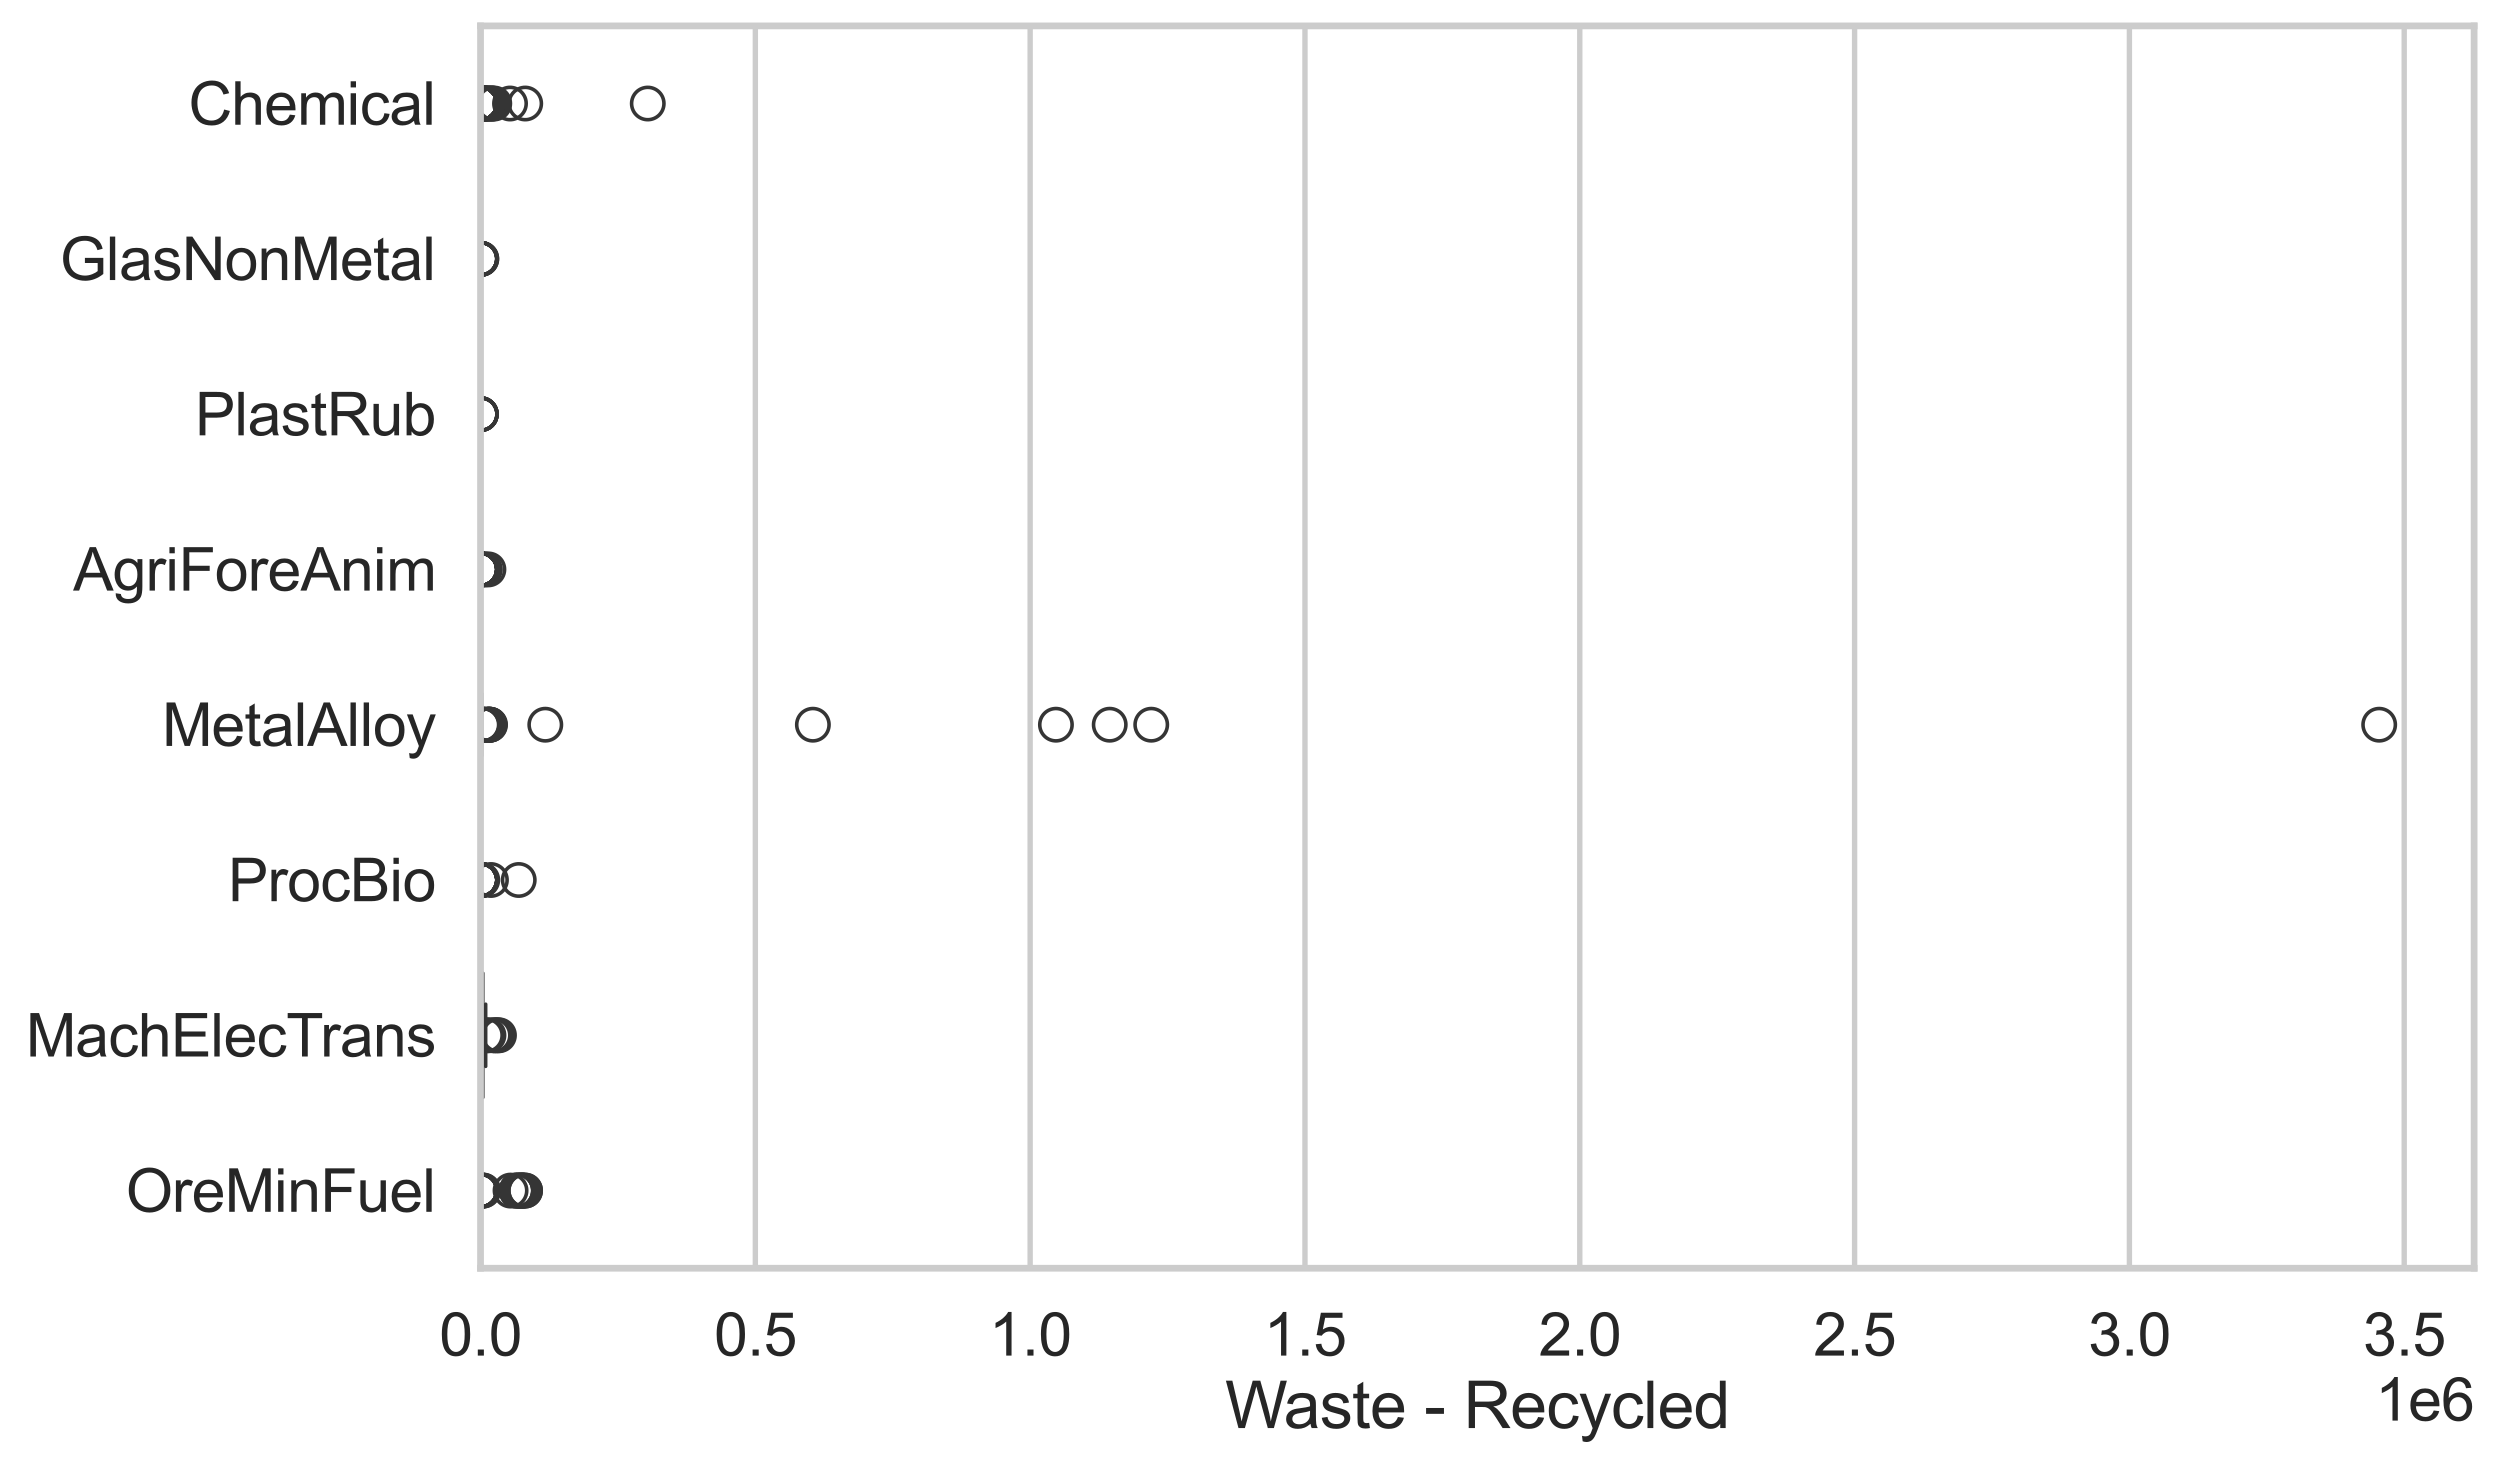 <?xml version="1.0" encoding="utf-8" standalone="no"?>
<!DOCTYPE svg PUBLIC "-//W3C//DTD SVG 1.1//EN"
  "http://www.w3.org/Graphics/SVG/1.1/DTD/svg11.dtd">
<svg xmlns:xlink="http://www.w3.org/1999/xlink" width="695.577pt" height="408.322pt" viewBox="0 0 695.577 408.322" xmlns="http://www.w3.org/2000/svg" version="1.1">
 <defs>
  <style type="text/css">*{stroke-linejoin: round; stroke-linecap: butt}</style>
 </defs>
 <g id="figure_1">
  <g id="patch_1">
   <path d="M 0 408.322 
L 695.577 408.322 
L 695.577 0 
L 0 0 
z
" style="fill: #ffffff"/>
  </g>
  <g id="axes_1">
   <g id="patch_2">
    <path d="M 133.697 352.86 
L 688.377 352.86 
L 688.377 7.2 
L 133.697 7.2 
z
" style="fill: #ffffff"/>
   </g>
   <g id="matplotlib.axis_1">
    <g id="xtick_1">
     <g id="line2d_1">
      <path d="M 133.697 352.86 
L 133.697 7.2 
" clip-path="url(#pf5632de7a6)" style="fill: none; stroke: #cccccc; stroke-width: 1.5; stroke-linecap: round"/>
     </g>
     <g id="text_1">
      <!-- 0.0 -->
      <g style="fill: #262626" transform="translate(122.229 377.17) scale(0.165 -0.165)">
       <defs>
        <path id="ArialMT-30" d="M 266 2259 
Q 266 3072 433 3567 
Q 600 4063 929 4331 
Q 1259 4600 1759 4600 
Q 2128 4600 2406 4451 
Q 2684 4303 2865 4023 
Q 3047 3744 3150 3342 
Q 3253 2941 3253 2259 
Q 3253 1453 3087 958 
Q 2922 463 2592 192 
Q 2263 -78 1759 -78 
Q 1097 -78 719 397 
Q 266 969 266 2259 
z
M 844 2259 
Q 844 1131 1108 757 
Q 1372 384 1759 384 
Q 2147 384 2411 759 
Q 2675 1134 2675 2259 
Q 2675 3391 2411 3762 
Q 2147 4134 1753 4134 
Q 1366 4134 1134 3806 
Q 844 3388 844 2259 
z
" transform="scale(0.016)"/>
        <path id="ArialMT-2e" d="M 581 0 
L 581 641 
L 1222 641 
L 1222 0 
L 581 0 
z
" transform="scale(0.016)"/>
       </defs>
       <use xlink:href="#ArialMT-30"/>
       <use xlink:href="#ArialMT-2e" transform="translate(55.615 0)"/>
       <use xlink:href="#ArialMT-30" transform="translate(83.398 0)"/>
      </g>
     </g>
    </g>
    <g id="xtick_2">
     <g id="line2d_2">
      <path d="M 210.158 352.86 
L 210.158 7.2 
" clip-path="url(#pf5632de7a6)" style="fill: none; stroke: #cccccc; stroke-width: 1.5; stroke-linecap: round"/>
     </g>
     <g id="text_2">
      <!-- 0.5 -->
      <g style="fill: #262626" transform="translate(198.691 377.17) scale(0.165 -0.165)">
       <defs>
        <path id="ArialMT-35" d="M 266 1200 
L 856 1250 
Q 922 819 1161 601 
Q 1400 384 1738 384 
Q 2144 384 2425 690 
Q 2706 997 2706 1503 
Q 2706 1984 2436 2262 
Q 2166 2541 1728 2541 
Q 1456 2541 1237 2417 
Q 1019 2294 894 2097 
L 366 2166 
L 809 4519 
L 3088 4519 
L 3088 3981 
L 1259 3981 
L 1013 2750 
Q 1425 3038 1878 3038 
Q 2478 3038 2890 2622 
Q 3303 2206 3303 1553 
Q 3303 931 2941 478 
Q 2500 -78 1738 -78 
Q 1113 -78 717 272 
Q 322 622 266 1200 
z
" transform="scale(0.016)"/>
       </defs>
       <use xlink:href="#ArialMT-30"/>
       <use xlink:href="#ArialMT-2e" transform="translate(55.615 0)"/>
       <use xlink:href="#ArialMT-35" transform="translate(83.398 0)"/>
      </g>
     </g>
    </g>
    <g id="xtick_3">
     <g id="line2d_3">
      <path d="M 286.62 352.86 
L 286.62 7.2 
" clip-path="url(#pf5632de7a6)" style="fill: none; stroke: #cccccc; stroke-width: 1.5; stroke-linecap: round"/>
     </g>
     <g id="text_3">
      <!-- 1.0 -->
      <g style="fill: #262626" transform="translate(275.152 377.17) scale(0.165 -0.165)">
       <defs>
        <path id="ArialMT-31" d="M 2384 0 
L 1822 0 
L 1822 3584 
Q 1619 3391 1289 3197 
Q 959 3003 697 2906 
L 697 3450 
Q 1169 3672 1522 3987 
Q 1875 4303 2022 4600 
L 2384 4600 
L 2384 0 
z
" transform="scale(0.016)"/>
       </defs>
       <use xlink:href="#ArialMT-31"/>
       <use xlink:href="#ArialMT-2e" transform="translate(55.615 0)"/>
       <use xlink:href="#ArialMT-30" transform="translate(83.398 0)"/>
      </g>
     </g>
    </g>
    <g id="xtick_4">
     <g id="line2d_4">
      <path d="M 363.081 352.86 
L 363.081 7.2 
" clip-path="url(#pf5632de7a6)" style="fill: none; stroke: #cccccc; stroke-width: 1.5; stroke-linecap: round"/>
     </g>
     <g id="text_4">
      <!-- 1.5 -->
      <g style="fill: #262626" transform="translate(351.613 377.17) scale(0.165 -0.165)">
       <use xlink:href="#ArialMT-31"/>
       <use xlink:href="#ArialMT-2e" transform="translate(55.615 0)"/>
       <use xlink:href="#ArialMT-35" transform="translate(83.398 0)"/>
      </g>
     </g>
    </g>
    <g id="xtick_5">
     <g id="line2d_5">
      <path d="M 439.542 352.86 
L 439.542 7.2 
" clip-path="url(#pf5632de7a6)" style="fill: none; stroke: #cccccc; stroke-width: 1.5; stroke-linecap: round"/>
     </g>
     <g id="text_5">
      <!-- 2.0 -->
      <g style="fill: #262626" transform="translate(428.075 377.17) scale(0.165 -0.165)">
       <defs>
        <path id="ArialMT-32" d="M 3222 541 
L 3222 0 
L 194 0 
Q 188 203 259 391 
Q 375 700 629 1000 
Q 884 1300 1366 1694 
Q 2113 2306 2375 2664 
Q 2638 3022 2638 3341 
Q 2638 3675 2398 3904 
Q 2159 4134 1775 4134 
Q 1369 4134 1125 3890 
Q 881 3647 878 3216 
L 300 3275 
Q 359 3922 746 4261 
Q 1134 4600 1788 4600 
Q 2447 4600 2831 4234 
Q 3216 3869 3216 3328 
Q 3216 3053 3103 2787 
Q 2991 2522 2730 2228 
Q 2469 1934 1863 1422 
Q 1356 997 1212 845 
Q 1069 694 975 541 
L 3222 541 
z
" transform="scale(0.016)"/>
       </defs>
       <use xlink:href="#ArialMT-32"/>
       <use xlink:href="#ArialMT-2e" transform="translate(55.615 0)"/>
       <use xlink:href="#ArialMT-30" transform="translate(83.398 0)"/>
      </g>
     </g>
    </g>
    <g id="xtick_6">
     <g id="line2d_6">
      <path d="M 516.004 352.86 
L 516.004 7.2 
" clip-path="url(#pf5632de7a6)" style="fill: none; stroke: #cccccc; stroke-width: 1.5; stroke-linecap: round"/>
     </g>
     <g id="text_6">
      <!-- 2.5 -->
      <g style="fill: #262626" transform="translate(504.536 377.17) scale(0.165 -0.165)">
       <use xlink:href="#ArialMT-32"/>
       <use xlink:href="#ArialMT-2e" transform="translate(55.615 0)"/>
       <use xlink:href="#ArialMT-35" transform="translate(83.398 0)"/>
      </g>
     </g>
    </g>
    <g id="xtick_7">
     <g id="line2d_7">
      <path d="M 592.465 352.86 
L 592.465 7.2 
" clip-path="url(#pf5632de7a6)" style="fill: none; stroke: #cccccc; stroke-width: 1.5; stroke-linecap: round"/>
     </g>
     <g id="text_7">
      <!-- 3.0 -->
      <g style="fill: #262626" transform="translate(580.998 377.17) scale(0.165 -0.165)">
       <defs>
        <path id="ArialMT-33" d="M 269 1209 
L 831 1284 
Q 928 806 1161 595 
Q 1394 384 1728 384 
Q 2125 384 2398 659 
Q 2672 934 2672 1341 
Q 2672 1728 2419 1979 
Q 2166 2231 1775 2231 
Q 1616 2231 1378 2169 
L 1441 2663 
Q 1497 2656 1531 2656 
Q 1891 2656 2178 2843 
Q 2466 3031 2466 3422 
Q 2466 3731 2256 3934 
Q 2047 4138 1716 4138 
Q 1388 4138 1169 3931 
Q 950 3725 888 3313 
L 325 3413 
Q 428 3978 793 4289 
Q 1159 4600 1703 4600 
Q 2078 4600 2393 4439 
Q 2709 4278 2876 4000 
Q 3044 3722 3044 3409 
Q 3044 3113 2884 2869 
Q 2725 2625 2413 2481 
Q 2819 2388 3044 2092 
Q 3269 1797 3269 1353 
Q 3269 753 2831 336 
Q 2394 -81 1725 -81 
Q 1122 -81 723 278 
Q 325 638 269 1209 
z
" transform="scale(0.016)"/>
       </defs>
       <use xlink:href="#ArialMT-33"/>
       <use xlink:href="#ArialMT-2e" transform="translate(55.615 0)"/>
       <use xlink:href="#ArialMT-30" transform="translate(83.398 0)"/>
      </g>
     </g>
    </g>
    <g id="xtick_8">
     <g id="line2d_8">
      <path d="M 668.926 352.86 
L 668.926 7.2 
" clip-path="url(#pf5632de7a6)" style="fill: none; stroke: #cccccc; stroke-width: 1.5; stroke-linecap: round"/>
     </g>
     <g id="text_8">
      <!-- 3.5 -->
      <g style="fill: #262626" transform="translate(657.459 377.17) scale(0.165 -0.165)">
       <use xlink:href="#ArialMT-33"/>
       <use xlink:href="#ArialMT-2e" transform="translate(55.615 0)"/>
       <use xlink:href="#ArialMT-35" transform="translate(83.398 0)"/>
      </g>
     </g>
    </g>
    <g id="text_9">
     <!-- Waste - Recycled -->
     <g style="fill: #262626" transform="translate(340.858 397.334) scale(0.18 -0.18)">
      <defs>
       <path id="ArialMT-57" d="M 1294 0 
L 78 4581 
L 700 4581 
L 1397 1578 
Q 1509 1106 1591 641 
Q 1766 1375 1797 1488 
L 2669 4581 
L 3400 4581 
L 4056 2263 
Q 4303 1400 4413 641 
Q 4500 1075 4641 1638 
L 5359 4581 
L 5969 4581 
L 4713 0 
L 4128 0 
L 3163 3491 
Q 3041 3928 3019 4028 
Q 2947 3713 2884 3491 
L 1913 0 
L 1294 0 
z
" transform="scale(0.016)"/>
       <path id="ArialMT-61" d="M 2588 409 
Q 2275 144 1986 34 
Q 1697 -75 1366 -75 
Q 819 -75 525 192 
Q 231 459 231 875 
Q 231 1119 342 1320 
Q 453 1522 633 1644 
Q 813 1766 1038 1828 
Q 1203 1872 1538 1913 
Q 2219 1994 2541 2106 
Q 2544 2222 2544 2253 
Q 2544 2597 2384 2738 
Q 2169 2928 1744 2928 
Q 1347 2928 1158 2789 
Q 969 2650 878 2297 
L 328 2372 
Q 403 2725 575 2942 
Q 747 3159 1072 3276 
Q 1397 3394 1825 3394 
Q 2250 3394 2515 3294 
Q 2781 3194 2906 3042 
Q 3031 2891 3081 2659 
Q 3109 2516 3109 2141 
L 3109 1391 
Q 3109 606 3145 398 
Q 3181 191 3288 0 
L 2700 0 
Q 2613 175 2588 409 
z
M 2541 1666 
Q 2234 1541 1622 1453 
Q 1275 1403 1131 1340 
Q 988 1278 909 1158 
Q 831 1038 831 891 
Q 831 666 1001 516 
Q 1172 366 1500 366 
Q 1825 366 2078 508 
Q 2331 650 2450 897 
Q 2541 1088 2541 1459 
L 2541 1666 
z
" transform="scale(0.016)"/>
       <path id="ArialMT-73" d="M 197 991 
L 753 1078 
Q 800 744 1014 566 
Q 1228 388 1613 388 
Q 2000 388 2187 545 
Q 2375 703 2375 916 
Q 2375 1106 2209 1216 
Q 2094 1291 1634 1406 
Q 1016 1563 777 1677 
Q 538 1791 414 1992 
Q 291 2194 291 2438 
Q 291 2659 392 2848 
Q 494 3038 669 3163 
Q 800 3259 1026 3326 
Q 1253 3394 1513 3394 
Q 1903 3394 2198 3281 
Q 2494 3169 2634 2976 
Q 2775 2784 2828 2463 
L 2278 2388 
Q 2241 2644 2061 2787 
Q 1881 2931 1553 2931 
Q 1166 2931 1000 2803 
Q 834 2675 834 2503 
Q 834 2394 903 2306 
Q 972 2216 1119 2156 
Q 1203 2125 1616 2013 
Q 2213 1853 2448 1751 
Q 2684 1650 2818 1456 
Q 2953 1263 2953 975 
Q 2953 694 2789 445 
Q 2625 197 2315 61 
Q 2006 -75 1616 -75 
Q 969 -75 630 194 
Q 291 463 197 991 
z
" transform="scale(0.016)"/>
       <path id="ArialMT-74" d="M 1650 503 
L 1731 6 
Q 1494 -44 1306 -44 
Q 1000 -44 831 53 
Q 663 150 594 308 
Q 525 466 525 972 
L 525 2881 
L 113 2881 
L 113 3319 
L 525 3319 
L 525 4141 
L 1084 4478 
L 1084 3319 
L 1650 3319 
L 1650 2881 
L 1084 2881 
L 1084 941 
Q 1084 700 1114 631 
Q 1144 563 1211 522 
Q 1278 481 1403 481 
Q 1497 481 1650 503 
z
" transform="scale(0.016)"/>
       <path id="ArialMT-65" d="M 2694 1069 
L 3275 997 
Q 3138 488 2766 206 
Q 2394 -75 1816 -75 
Q 1088 -75 661 373 
Q 234 822 234 1631 
Q 234 2469 665 2931 
Q 1097 3394 1784 3394 
Q 2450 3394 2872 2941 
Q 3294 2488 3294 1666 
Q 3294 1616 3291 1516 
L 816 1516 
Q 847 969 1125 678 
Q 1403 388 1819 388 
Q 2128 388 2347 550 
Q 2566 713 2694 1069 
z
M 847 1978 
L 2700 1978 
Q 2663 2397 2488 2606 
Q 2219 2931 1791 2931 
Q 1403 2931 1139 2672 
Q 875 2413 847 1978 
z
" transform="scale(0.016)"/>
       <path id="ArialMT-20" transform="scale(0.016)"/>
       <path id="ArialMT-2d" d="M 203 1375 
L 203 1941 
L 1931 1941 
L 1931 1375 
L 203 1375 
z
" transform="scale(0.016)"/>
       <path id="ArialMT-52" d="M 503 0 
L 503 4581 
L 2534 4581 
Q 3147 4581 3465 4457 
Q 3784 4334 3975 4021 
Q 4166 3709 4166 3331 
Q 4166 2844 3850 2509 
Q 3534 2175 2875 2084 
Q 3116 1969 3241 1856 
Q 3506 1613 3744 1247 
L 4541 0 
L 3778 0 
L 3172 953 
Q 2906 1366 2734 1584 
Q 2563 1803 2427 1890 
Q 2291 1978 2150 2013 
Q 2047 2034 1813 2034 
L 1109 2034 
L 1109 0 
L 503 0 
z
M 1109 2559 
L 2413 2559 
Q 2828 2559 3062 2645 
Q 3297 2731 3419 2920 
Q 3541 3109 3541 3331 
Q 3541 3656 3305 3865 
Q 3069 4075 2559 4075 
L 1109 4075 
L 1109 2559 
z
" transform="scale(0.016)"/>
       <path id="ArialMT-63" d="M 2588 1216 
L 3141 1144 
Q 3050 572 2676 248 
Q 2303 -75 1759 -75 
Q 1078 -75 664 370 
Q 250 816 250 1647 
Q 250 2184 428 2587 
Q 606 2991 970 3192 
Q 1334 3394 1763 3394 
Q 2303 3394 2647 3120 
Q 2991 2847 3088 2344 
L 2541 2259 
Q 2463 2594 2264 2762 
Q 2066 2931 1784 2931 
Q 1359 2931 1093 2626 
Q 828 2322 828 1663 
Q 828 994 1084 691 
Q 1341 388 1753 388 
Q 2084 388 2306 591 
Q 2528 794 2588 1216 
z
" transform="scale(0.016)"/>
       <path id="ArialMT-79" d="M 397 -1278 
L 334 -750 
Q 519 -800 656 -800 
Q 844 -800 956 -737 
Q 1069 -675 1141 -563 
Q 1194 -478 1313 -144 
Q 1328 -97 1363 -6 
L 103 3319 
L 709 3319 
L 1400 1397 
Q 1534 1031 1641 628 
Q 1738 1016 1872 1384 
L 2581 3319 
L 3144 3319 
L 1881 -56 
Q 1678 -603 1566 -809 
Q 1416 -1088 1222 -1217 
Q 1028 -1347 759 -1347 
Q 597 -1347 397 -1278 
z
" transform="scale(0.016)"/>
       <path id="ArialMT-6c" d="M 409 0 
L 409 4581 
L 972 4581 
L 972 0 
L 409 0 
z
" transform="scale(0.016)"/>
       <path id="ArialMT-64" d="M 2575 0 
L 2575 419 
Q 2259 -75 1647 -75 
Q 1250 -75 917 144 
Q 584 363 401 755 
Q 219 1147 219 1656 
Q 219 2153 384 2558 
Q 550 2963 881 3178 
Q 1213 3394 1622 3394 
Q 1922 3394 2156 3267 
Q 2391 3141 2538 2938 
L 2538 4581 
L 3097 4581 
L 3097 0 
L 2575 0 
z
M 797 1656 
Q 797 1019 1065 703 
Q 1334 388 1700 388 
Q 2069 388 2326 689 
Q 2584 991 2584 1609 
Q 2584 2291 2321 2609 
Q 2059 2928 1675 2928 
Q 1300 2928 1048 2622 
Q 797 2316 797 1656 
z
" transform="scale(0.016)"/>
      </defs>
      <use xlink:href="#ArialMT-57"/>
      <use xlink:href="#ArialMT-61" transform="translate(90.635 0)"/>
      <use xlink:href="#ArialMT-73" transform="translate(146.25 0)"/>
      <use xlink:href="#ArialMT-74" transform="translate(196.25 0)"/>
      <use xlink:href="#ArialMT-65" transform="translate(224.033 0)"/>
      <use xlink:href="#ArialMT-20" transform="translate(279.648 0)"/>
      <use xlink:href="#ArialMT-2d" transform="translate(307.432 0)"/>
      <use xlink:href="#ArialMT-20" transform="translate(340.732 0)"/>
      <use xlink:href="#ArialMT-52" transform="translate(368.516 0)"/>
      <use xlink:href="#ArialMT-65" transform="translate(440.732 0)"/>
      <use xlink:href="#ArialMT-63" transform="translate(496.348 0)"/>
      <use xlink:href="#ArialMT-79" transform="translate(546.348 0)"/>
      <use xlink:href="#ArialMT-63" transform="translate(596.348 0)"/>
      <use xlink:href="#ArialMT-6c" transform="translate(646.348 0)"/>
      <use xlink:href="#ArialMT-65" transform="translate(668.564 0)"/>
      <use xlink:href="#ArialMT-64" transform="translate(724.18 0)"/>
     </g>
    </g>
    <g id="text_10">
     <!-- 1e6 -->
     <g style="fill: #262626" transform="translate(660.85 395.26) scale(0.165 -0.165)">
      <defs>
       <path id="ArialMT-36" d="M 3184 3459 
L 2625 3416 
Q 2550 3747 2413 3897 
Q 2184 4138 1850 4138 
Q 1581 4138 1378 3988 
Q 1113 3794 959 3422 
Q 806 3050 800 2363 
Q 1003 2672 1297 2822 
Q 1591 2972 1913 2972 
Q 2475 2972 2870 2558 
Q 3266 2144 3266 1488 
Q 3266 1056 3080 686 
Q 2894 316 2569 119 
Q 2244 -78 1831 -78 
Q 1128 -78 684 439 
Q 241 956 241 2144 
Q 241 3472 731 4075 
Q 1159 4600 1884 4600 
Q 2425 4600 2770 4297 
Q 3116 3994 3184 3459 
z
M 888 1484 
Q 888 1194 1011 928 
Q 1134 663 1356 523 
Q 1578 384 1822 384 
Q 2178 384 2434 671 
Q 2691 959 2691 1453 
Q 2691 1928 2437 2201 
Q 2184 2475 1800 2475 
Q 1419 2475 1153 2201 
Q 888 1928 888 1484 
z
" transform="scale(0.016)"/>
      </defs>
      <use xlink:href="#ArialMT-31"/>
      <use xlink:href="#ArialMT-65" transform="translate(55.615 0)"/>
      <use xlink:href="#ArialMT-36" transform="translate(111.23 0)"/>
     </g>
    </g>
   </g>
   <g id="matplotlib.axis_2">
    <g id="ytick_1">
     <g id="text_11">
      <!-- Chemical -->
      <g style="fill: #262626" transform="translate(52.428 34.709) scale(0.165 -0.165)">
       <defs>
        <path id="ArialMT-43" d="M 3763 1606 
L 4369 1453 
Q 4178 706 3683 314 
Q 3188 -78 2472 -78 
Q 1731 -78 1267 223 
Q 803 525 561 1097 
Q 319 1669 319 2325 
Q 319 3041 592 3573 
Q 866 4106 1370 4382 
Q 1875 4659 2481 4659 
Q 3169 4659 3637 4309 
Q 4106 3959 4291 3325 
L 3694 3184 
Q 3534 3684 3231 3912 
Q 2928 4141 2469 4141 
Q 1941 4141 1586 3887 
Q 1231 3634 1087 3207 
Q 944 2781 944 2328 
Q 944 1744 1114 1308 
Q 1284 872 1643 656 
Q 2003 441 2422 441 
Q 2931 441 3284 734 
Q 3638 1028 3763 1606 
z
" transform="scale(0.016)"/>
        <path id="ArialMT-68" d="M 422 0 
L 422 4581 
L 984 4581 
L 984 2938 
Q 1378 3394 1978 3394 
Q 2347 3394 2619 3248 
Q 2891 3103 3008 2847 
Q 3125 2591 3125 2103 
L 3125 0 
L 2563 0 
L 2563 2103 
Q 2563 2525 2380 2717 
Q 2197 2909 1863 2909 
Q 1613 2909 1392 2779 
Q 1172 2650 1078 2428 
Q 984 2206 984 1816 
L 984 0 
L 422 0 
z
" transform="scale(0.016)"/>
        <path id="ArialMT-6d" d="M 422 0 
L 422 3319 
L 925 3319 
L 925 2853 
Q 1081 3097 1340 3245 
Q 1600 3394 1931 3394 
Q 2300 3394 2536 3241 
Q 2772 3088 2869 2813 
Q 3263 3394 3894 3394 
Q 4388 3394 4653 3120 
Q 4919 2847 4919 2278 
L 4919 0 
L 4359 0 
L 4359 2091 
Q 4359 2428 4304 2576 
Q 4250 2725 4106 2815 
Q 3963 2906 3769 2906 
Q 3419 2906 3187 2673 
Q 2956 2441 2956 1928 
L 2956 0 
L 2394 0 
L 2394 2156 
Q 2394 2531 2256 2718 
Q 2119 2906 1806 2906 
Q 1569 2906 1367 2781 
Q 1166 2656 1075 2415 
Q 984 2175 984 1722 
L 984 0 
L 422 0 
z
" transform="scale(0.016)"/>
        <path id="ArialMT-69" d="M 425 3934 
L 425 4581 
L 988 4581 
L 988 3934 
L 425 3934 
z
M 425 0 
L 425 3319 
L 988 3319 
L 988 0 
L 425 0 
z
" transform="scale(0.016)"/>
       </defs>
       <use xlink:href="#ArialMT-43"/>
       <use xlink:href="#ArialMT-68" transform="translate(72.217 0)"/>
       <use xlink:href="#ArialMT-65" transform="translate(127.832 0)"/>
       <use xlink:href="#ArialMT-6d" transform="translate(183.447 0)"/>
       <use xlink:href="#ArialMT-69" transform="translate(266.748 0)"/>
       <use xlink:href="#ArialMT-63" transform="translate(288.965 0)"/>
       <use xlink:href="#ArialMT-61" transform="translate(338.965 0)"/>
       <use xlink:href="#ArialMT-6c" transform="translate(394.58 0)"/>
      </g>
     </g>
    </g>
    <g id="ytick_2">
     <g id="text_12">
      <!-- GlasNonMetal -->
      <g style="fill: #262626" transform="translate(16.659 77.916) scale(0.165 -0.165)">
       <defs>
        <path id="ArialMT-47" d="M 2638 1797 
L 2638 2334 
L 4578 2338 
L 4578 638 
Q 4131 281 3656 101 
Q 3181 -78 2681 -78 
Q 2006 -78 1454 211 
Q 903 500 622 1047 
Q 341 1594 341 2269 
Q 341 2938 620 3517 
Q 900 4097 1425 4378 
Q 1950 4659 2634 4659 
Q 3131 4659 3532 4498 
Q 3934 4338 4162 4050 
Q 4391 3763 4509 3300 
L 3963 3150 
Q 3859 3500 3706 3700 
Q 3553 3900 3268 4020 
Q 2984 4141 2638 4141 
Q 2222 4141 1919 4014 
Q 1616 3888 1430 3681 
Q 1244 3475 1141 3228 
Q 966 2803 966 2306 
Q 966 1694 1177 1281 
Q 1388 869 1791 669 
Q 2194 469 2647 469 
Q 3041 469 3416 620 
Q 3791 772 3984 944 
L 3984 1797 
L 2638 1797 
z
" transform="scale(0.016)"/>
        <path id="ArialMT-4e" d="M 488 0 
L 488 4581 
L 1109 4581 
L 3516 984 
L 3516 4581 
L 4097 4581 
L 4097 0 
L 3475 0 
L 1069 3600 
L 1069 0 
L 488 0 
z
" transform="scale(0.016)"/>
        <path id="ArialMT-6f" d="M 213 1659 
Q 213 2581 725 3025 
Q 1153 3394 1769 3394 
Q 2453 3394 2887 2945 
Q 3322 2497 3322 1706 
Q 3322 1066 3130 698 
Q 2938 331 2570 128 
Q 2203 -75 1769 -75 
Q 1072 -75 642 372 
Q 213 819 213 1659 
z
M 791 1659 
Q 791 1022 1069 705 
Q 1347 388 1769 388 
Q 2188 388 2466 706 
Q 2744 1025 2744 1678 
Q 2744 2294 2464 2611 
Q 2184 2928 1769 2928 
Q 1347 2928 1069 2612 
Q 791 2297 791 1659 
z
" transform="scale(0.016)"/>
        <path id="ArialMT-6e" d="M 422 0 
L 422 3319 
L 928 3319 
L 928 2847 
Q 1294 3394 1984 3394 
Q 2284 3394 2536 3286 
Q 2788 3178 2913 3003 
Q 3038 2828 3088 2588 
Q 3119 2431 3119 2041 
L 3119 0 
L 2556 0 
L 2556 2019 
Q 2556 2363 2490 2533 
Q 2425 2703 2258 2804 
Q 2091 2906 1866 2906 
Q 1506 2906 1245 2678 
Q 984 2450 984 1813 
L 984 0 
L 422 0 
z
" transform="scale(0.016)"/>
        <path id="ArialMT-4d" d="M 475 0 
L 475 4581 
L 1388 4581 
L 2472 1338 
Q 2622 884 2691 659 
Q 2769 909 2934 1394 
L 4031 4581 
L 4847 4581 
L 4847 0 
L 4263 0 
L 4263 3834 
L 2931 0 
L 2384 0 
L 1059 3900 
L 1059 0 
L 475 0 
z
" transform="scale(0.016)"/>
       </defs>
       <use xlink:href="#ArialMT-47"/>
       <use xlink:href="#ArialMT-6c" transform="translate(77.783 0)"/>
       <use xlink:href="#ArialMT-61" transform="translate(100 0)"/>
       <use xlink:href="#ArialMT-73" transform="translate(155.615 0)"/>
       <use xlink:href="#ArialMT-4e" transform="translate(205.615 0)"/>
       <use xlink:href="#ArialMT-6f" transform="translate(277.832 0)"/>
       <use xlink:href="#ArialMT-6e" transform="translate(333.447 0)"/>
       <use xlink:href="#ArialMT-4d" transform="translate(389.062 0)"/>
       <use xlink:href="#ArialMT-65" transform="translate(472.363 0)"/>
       <use xlink:href="#ArialMT-74" transform="translate(527.979 0)"/>
       <use xlink:href="#ArialMT-61" transform="translate(555.762 0)"/>
       <use xlink:href="#ArialMT-6c" transform="translate(611.377 0)"/>
      </g>
     </g>
    </g>
    <g id="ytick_3">
     <g id="text_13">
      <!-- PlastRub -->
      <g style="fill: #262626" transform="translate(54.248 121.124) scale(0.165 -0.165)">
       <defs>
        <path id="ArialMT-50" d="M 494 0 
L 494 4581 
L 2222 4581 
Q 2678 4581 2919 4538 
Q 3256 4481 3484 4323 
Q 3713 4166 3852 3881 
Q 3991 3597 3991 3256 
Q 3991 2672 3619 2267 
Q 3247 1863 2275 1863 
L 1100 1863 
L 1100 0 
L 494 0 
z
M 1100 2403 
L 2284 2403 
Q 2872 2403 3119 2622 
Q 3366 2841 3366 3238 
Q 3366 3525 3220 3729 
Q 3075 3934 2838 4000 
Q 2684 4041 2272 4041 
L 1100 4041 
L 1100 2403 
z
" transform="scale(0.016)"/>
        <path id="ArialMT-75" d="M 2597 0 
L 2597 488 
Q 2209 -75 1544 -75 
Q 1250 -75 995 37 
Q 741 150 617 320 
Q 494 491 444 738 
Q 409 903 409 1263 
L 409 3319 
L 972 3319 
L 972 1478 
Q 972 1038 1006 884 
Q 1059 663 1231 536 
Q 1403 409 1656 409 
Q 1909 409 2131 539 
Q 2353 669 2445 892 
Q 2538 1116 2538 1541 
L 2538 3319 
L 3100 3319 
L 3100 0 
L 2597 0 
z
" transform="scale(0.016)"/>
        <path id="ArialMT-62" d="M 941 0 
L 419 0 
L 419 4581 
L 981 4581 
L 981 2947 
Q 1338 3394 1891 3394 
Q 2197 3394 2470 3270 
Q 2744 3147 2920 2923 
Q 3097 2700 3197 2384 
Q 3297 2069 3297 1709 
Q 3297 856 2875 390 
Q 2453 -75 1863 -75 
Q 1275 -75 941 416 
L 941 0 
z
M 934 1684 
Q 934 1088 1097 822 
Q 1363 388 1816 388 
Q 2184 388 2453 708 
Q 2722 1028 2722 1663 
Q 2722 2313 2464 2622 
Q 2206 2931 1841 2931 
Q 1472 2931 1203 2611 
Q 934 2291 934 1684 
z
" transform="scale(0.016)"/>
       </defs>
       <use xlink:href="#ArialMT-50"/>
       <use xlink:href="#ArialMT-6c" transform="translate(66.699 0)"/>
       <use xlink:href="#ArialMT-61" transform="translate(88.916 0)"/>
       <use xlink:href="#ArialMT-73" transform="translate(144.531 0)"/>
       <use xlink:href="#ArialMT-74" transform="translate(194.531 0)"/>
       <use xlink:href="#ArialMT-52" transform="translate(222.314 0)"/>
       <use xlink:href="#ArialMT-75" transform="translate(294.531 0)"/>
       <use xlink:href="#ArialMT-62" transform="translate(350.146 0)"/>
      </g>
     </g>
    </g>
    <g id="ytick_4">
     <g id="text_14">
      <!-- AgriForeAnim -->
      <g style="fill: #262626" transform="translate(20.341 164.331) scale(0.165 -0.165)">
       <defs>
        <path id="ArialMT-41" d="M -9 0 
L 1750 4581 
L 2403 4581 
L 4278 0 
L 3588 0 
L 3053 1388 
L 1138 1388 
L 634 0 
L -9 0 
z
M 1313 1881 
L 2866 1881 
L 2388 3150 
Q 2169 3728 2063 4100 
Q 1975 3659 1816 3225 
L 1313 1881 
z
" transform="scale(0.016)"/>
        <path id="ArialMT-67" d="M 319 -275 
L 866 -356 
Q 900 -609 1056 -725 
Q 1266 -881 1628 -881 
Q 2019 -881 2231 -725 
Q 2444 -569 2519 -288 
Q 2563 -116 2559 434 
Q 2191 0 1641 0 
Q 956 0 581 494 
Q 206 988 206 1678 
Q 206 2153 378 2554 
Q 550 2956 876 3175 
Q 1203 3394 1644 3394 
Q 2231 3394 2613 2919 
L 2613 3319 
L 3131 3319 
L 3131 450 
Q 3131 -325 2973 -648 
Q 2816 -972 2473 -1159 
Q 2131 -1347 1631 -1347 
Q 1038 -1347 672 -1080 
Q 306 -813 319 -275 
z
M 784 1719 
Q 784 1066 1043 766 
Q 1303 466 1694 466 
Q 2081 466 2343 764 
Q 2606 1063 2606 1700 
Q 2606 2309 2336 2618 
Q 2066 2928 1684 2928 
Q 1309 2928 1046 2623 
Q 784 2319 784 1719 
z
" transform="scale(0.016)"/>
        <path id="ArialMT-72" d="M 416 0 
L 416 3319 
L 922 3319 
L 922 2816 
Q 1116 3169 1280 3281 
Q 1444 3394 1641 3394 
Q 1925 3394 2219 3213 
L 2025 2691 
Q 1819 2813 1613 2813 
Q 1428 2813 1281 2702 
Q 1134 2591 1072 2394 
Q 978 2094 978 1738 
L 978 0 
L 416 0 
z
" transform="scale(0.016)"/>
        <path id="ArialMT-46" d="M 525 0 
L 525 4581 
L 3616 4581 
L 3616 4041 
L 1131 4041 
L 1131 2622 
L 3281 2622 
L 3281 2081 
L 1131 2081 
L 1131 0 
L 525 0 
z
" transform="scale(0.016)"/>
       </defs>
       <use xlink:href="#ArialMT-41"/>
       <use xlink:href="#ArialMT-67" transform="translate(66.699 0)"/>
       <use xlink:href="#ArialMT-72" transform="translate(122.314 0)"/>
       <use xlink:href="#ArialMT-69" transform="translate(155.615 0)"/>
       <use xlink:href="#ArialMT-46" transform="translate(177.832 0)"/>
       <use xlink:href="#ArialMT-6f" transform="translate(238.916 0)"/>
       <use xlink:href="#ArialMT-72" transform="translate(294.531 0)"/>
       <use xlink:href="#ArialMT-65" transform="translate(327.832 0)"/>
       <use xlink:href="#ArialMT-41" transform="translate(383.447 0)"/>
       <use xlink:href="#ArialMT-6e" transform="translate(450.146 0)"/>
       <use xlink:href="#ArialMT-69" transform="translate(505.762 0)"/>
       <use xlink:href="#ArialMT-6d" transform="translate(527.979 0)"/>
      </g>
     </g>
    </g>
    <g id="ytick_5">
     <g id="text_15">
      <!-- MetalAlloy -->
      <g style="fill: #262626" transform="translate(45.088 207.539) scale(0.165 -0.165)">
       <use xlink:href="#ArialMT-4d"/>
       <use xlink:href="#ArialMT-65" transform="translate(83.301 0)"/>
       <use xlink:href="#ArialMT-74" transform="translate(138.916 0)"/>
       <use xlink:href="#ArialMT-61" transform="translate(166.699 0)"/>
       <use xlink:href="#ArialMT-6c" transform="translate(222.314 0)"/>
       <use xlink:href="#ArialMT-41" transform="translate(244.531 0)"/>
       <use xlink:href="#ArialMT-6c" transform="translate(311.23 0)"/>
       <use xlink:href="#ArialMT-6c" transform="translate(333.447 0)"/>
       <use xlink:href="#ArialMT-6f" transform="translate(355.664 0)"/>
       <use xlink:href="#ArialMT-79" transform="translate(411.279 0)"/>
      </g>
     </g>
    </g>
    <g id="ytick_6">
     <g id="text_16">
      <!-- ProcBio -->
      <g style="fill: #262626" transform="translate(63.424 250.746) scale(0.165 -0.165)">
       <defs>
        <path id="ArialMT-42" d="M 469 0 
L 469 4581 
L 2188 4581 
Q 2713 4581 3030 4442 
Q 3347 4303 3526 4014 
Q 3706 3725 3706 3409 
Q 3706 3116 3547 2856 
Q 3388 2597 3066 2438 
Q 3481 2316 3704 2022 
Q 3928 1728 3928 1328 
Q 3928 1006 3792 729 
Q 3656 453 3456 303 
Q 3256 153 2954 76 
Q 2653 0 2216 0 
L 469 0 
z
M 1075 2656 
L 2066 2656 
Q 2469 2656 2644 2709 
Q 2875 2778 2992 2937 
Q 3109 3097 3109 3338 
Q 3109 3566 3000 3739 
Q 2891 3913 2687 3977 
Q 2484 4041 1991 4041 
L 1075 4041 
L 1075 2656 
z
M 1075 541 
L 2216 541 
Q 2509 541 2628 563 
Q 2838 600 2978 687 
Q 3119 775 3209 942 
Q 3300 1109 3300 1328 
Q 3300 1584 3169 1773 
Q 3038 1963 2805 2039 
Q 2572 2116 2134 2116 
L 1075 2116 
L 1075 541 
z
" transform="scale(0.016)"/>
       </defs>
       <use xlink:href="#ArialMT-50"/>
       <use xlink:href="#ArialMT-72" transform="translate(66.699 0)"/>
       <use xlink:href="#ArialMT-6f" transform="translate(100 0)"/>
       <use xlink:href="#ArialMT-63" transform="translate(155.615 0)"/>
       <use xlink:href="#ArialMT-42" transform="translate(205.615 0)"/>
       <use xlink:href="#ArialMT-69" transform="translate(272.314 0)"/>
       <use xlink:href="#ArialMT-6f" transform="translate(294.531 0)"/>
      </g>
     </g>
    </g>
    <g id="ytick_7">
     <g id="text_17">
      <!-- MachElecTrans -->
      <g style="fill: #262626" transform="translate(7.2 293.954) scale(0.165 -0.165)">
       <defs>
        <path id="ArialMT-45" d="M 506 0 
L 506 4581 
L 3819 4581 
L 3819 4041 
L 1113 4041 
L 1113 2638 
L 3647 2638 
L 3647 2100 
L 1113 2100 
L 1113 541 
L 3925 541 
L 3925 0 
L 506 0 
z
" transform="scale(0.016)"/>
        <path id="ArialMT-54" d="M 1659 0 
L 1659 4041 
L 150 4041 
L 150 4581 
L 3781 4581 
L 3781 4041 
L 2266 4041 
L 2266 0 
L 1659 0 
z
" transform="scale(0.016)"/>
       </defs>
       <use xlink:href="#ArialMT-4d"/>
       <use xlink:href="#ArialMT-61" transform="translate(83.301 0)"/>
       <use xlink:href="#ArialMT-63" transform="translate(138.916 0)"/>
       <use xlink:href="#ArialMT-68" transform="translate(188.916 0)"/>
       <use xlink:href="#ArialMT-45" transform="translate(244.531 0)"/>
       <use xlink:href="#ArialMT-6c" transform="translate(311.23 0)"/>
       <use xlink:href="#ArialMT-65" transform="translate(333.447 0)"/>
       <use xlink:href="#ArialMT-63" transform="translate(389.062 0)"/>
       <use xlink:href="#ArialMT-54" transform="translate(439.062 0)"/>
       <use xlink:href="#ArialMT-72" transform="translate(496.396 0)"/>
       <use xlink:href="#ArialMT-61" transform="translate(529.697 0)"/>
       <use xlink:href="#ArialMT-6e" transform="translate(585.312 0)"/>
       <use xlink:href="#ArialMT-73" transform="translate(640.928 0)"/>
      </g>
     </g>
    </g>
    <g id="ytick_8">
     <g id="text_18">
      <!-- OreMinFuel -->
      <g style="fill: #262626" transform="translate(35.013 337.161) scale(0.165 -0.165)">
       <defs>
        <path id="ArialMT-4f" d="M 309 2231 
Q 309 3372 921 4017 
Q 1534 4663 2503 4663 
Q 3138 4663 3647 4359 
Q 4156 4056 4423 3514 
Q 4691 2972 4691 2284 
Q 4691 1588 4409 1038 
Q 4128 488 3612 205 
Q 3097 -78 2500 -78 
Q 1853 -78 1343 234 
Q 834 547 571 1087 
Q 309 1628 309 2231 
z
M 934 2222 
Q 934 1394 1379 917 
Q 1825 441 2497 441 
Q 3181 441 3623 922 
Q 4066 1403 4066 2288 
Q 4066 2847 3877 3264 
Q 3688 3681 3323 3911 
Q 2959 4141 2506 4141 
Q 1863 4141 1398 3698 
Q 934 3256 934 2222 
z
" transform="scale(0.016)"/>
       </defs>
       <use xlink:href="#ArialMT-4f"/>
       <use xlink:href="#ArialMT-72" transform="translate(77.783 0)"/>
       <use xlink:href="#ArialMT-65" transform="translate(111.084 0)"/>
       <use xlink:href="#ArialMT-4d" transform="translate(166.699 0)"/>
       <use xlink:href="#ArialMT-69" transform="translate(250 0)"/>
       <use xlink:href="#ArialMT-6e" transform="translate(272.217 0)"/>
       <use xlink:href="#ArialMT-46" transform="translate(327.832 0)"/>
       <use xlink:href="#ArialMT-75" transform="translate(388.916 0)"/>
       <use xlink:href="#ArialMT-65" transform="translate(444.531 0)"/>
       <use xlink:href="#ArialMT-6c" transform="translate(500.146 0)"/>
      </g>
     </g>
    </g>
   </g>
   <g id="patch_3">
    <path d="M 133.707 11.521 
L 133.707 46.087 
L 133.735 46.087 
L 133.735 11.521 
L 133.707 11.521 
z
" clip-path="url(#pf5632de7a6)" style="fill: #ca74db; stroke: #353535; stroke-linejoin: miter"/>
   </g>
   <g id="line2d_9">
    <path d="M 133.707 28.804 
L 133.697 28.804 
" clip-path="url(#pf5632de7a6)" style="fill: none; stroke: #353535"/>
   </g>
   <g id="line2d_10">
    <path d="M 133.735 28.804 
L 133.777 28.804 
" clip-path="url(#pf5632de7a6)" style="fill: none; stroke: #353535"/>
   </g>
   <g id="line2d_11">
    <path d="M 133.697 20.162 
L 133.697 37.445 
" clip-path="url(#pf5632de7a6)" style="fill: none; stroke: #353535; stroke-linecap: round"/>
   </g>
   <g id="line2d_12">
    <path d="M 133.777 20.162 
L 133.777 37.445 
" clip-path="url(#pf5632de7a6)" style="fill: none; stroke: #353535; stroke-linecap: round"/>
   </g>
   <g id="line2d_13">
    <defs>
     <path id="m987031aa52" d="M 0 4.5 
C 1.193 4.5 2.338 4.026 3.182 3.182 
C 4.026 2.338 4.5 1.193 4.5 0 
C 4.5 -1.193 4.026 -2.338 3.182 -3.182 
C 2.338 -4.026 1.193 -4.5 0 -4.5 
C -1.193 -4.5 -2.338 -4.026 -3.182 -3.182 
C -4.026 -2.338 -4.5 -1.193 -4.5 0 
C -4.5 1.193 -4.026 2.338 -3.182 3.182 
C -2.338 4.026 -1.193 4.5 0 4.5 
z
" style="stroke: #353535"/>
    </defs>
    <g clip-path="url(#pf5632de7a6)">
     <use xlink:href="#m987031aa52" x="134.099" y="28.804" style="fill-opacity: 0; stroke: #353535"/>
     <use xlink:href="#m987031aa52" x="133.806" y="28.804" style="fill-opacity: 0; stroke: #353535"/>
     <use xlink:href="#m987031aa52" x="133.781" y="28.804" style="fill-opacity: 0; stroke: #353535"/>
     <use xlink:href="#m987031aa52" x="137.517" y="28.804" style="fill-opacity: 0; stroke: #353535"/>
     <use xlink:href="#m987031aa52" x="133.811" y="28.804" style="fill-opacity: 0; stroke: #353535"/>
     <use xlink:href="#m987031aa52" x="133.779" y="28.804" style="fill-opacity: 0; stroke: #353535"/>
     <use xlink:href="#m987031aa52" x="134.685" y="28.804" style="fill-opacity: 0; stroke: #353535"/>
     <use xlink:href="#m987031aa52" x="133.799" y="28.804" style="fill-opacity: 0; stroke: #353535"/>
     <use xlink:href="#m987031aa52" x="133.783" y="28.804" style="fill-opacity: 0; stroke: #353535"/>
     <use xlink:href="#m987031aa52" x="134.394" y="28.804" style="fill-opacity: 0; stroke: #353535"/>
     <use xlink:href="#m987031aa52" x="133.822" y="28.804" style="fill-opacity: 0; stroke: #353535"/>
     <use xlink:href="#m987031aa52" x="136.924" y="28.804" style="fill-opacity: 0; stroke: #353535"/>
     <use xlink:href="#m987031aa52" x="133.777" y="28.804" style="fill-opacity: 0; stroke: #353535"/>
     <use xlink:href="#m987031aa52" x="133.879" y="28.804" style="fill-opacity: 0; stroke: #353535"/>
     <use xlink:href="#m987031aa52" x="134.123" y="28.804" style="fill-opacity: 0; stroke: #353535"/>
     <use xlink:href="#m987031aa52" x="133.784" y="28.804" style="fill-opacity: 0; stroke: #353535"/>
     <use xlink:href="#m987031aa52" x="133.778" y="28.804" style="fill-opacity: 0; stroke: #353535"/>
     <use xlink:href="#m987031aa52" x="133.807" y="28.804" style="fill-opacity: 0; stroke: #353535"/>
     <use xlink:href="#m987031aa52" x="133.805" y="28.804" style="fill-opacity: 0; stroke: #353535"/>
     <use xlink:href="#m987031aa52" x="134.4" y="28.804" style="fill-opacity: 0; stroke: #353535"/>
     <use xlink:href="#m987031aa52" x="135.932" y="28.804" style="fill-opacity: 0; stroke: #353535"/>
     <use xlink:href="#m987031aa52" x="133.783" y="28.804" style="fill-opacity: 0; stroke: #353535"/>
     <use xlink:href="#m987031aa52" x="136.816" y="28.804" style="fill-opacity: 0; stroke: #353535"/>
     <use xlink:href="#m987031aa52" x="135.318" y="28.804" style="fill-opacity: 0; stroke: #353535"/>
     <use xlink:href="#m987031aa52" x="133.798" y="28.804" style="fill-opacity: 0; stroke: #353535"/>
     <use xlink:href="#m987031aa52" x="134.423" y="28.804" style="fill-opacity: 0; stroke: #353535"/>
     <use xlink:href="#m987031aa52" x="133.931" y="28.804" style="fill-opacity: 0; stroke: #353535"/>
     <use xlink:href="#m987031aa52" x="133.783" y="28.804" style="fill-opacity: 0; stroke: #353535"/>
     <use xlink:href="#m987031aa52" x="133.902" y="28.804" style="fill-opacity: 0; stroke: #353535"/>
     <use xlink:href="#m987031aa52" x="133.876" y="28.804" style="fill-opacity: 0; stroke: #353535"/>
     <use xlink:href="#m987031aa52" x="133.781" y="28.804" style="fill-opacity: 0; stroke: #353535"/>
     <use xlink:href="#m987031aa52" x="134.037" y="28.804" style="fill-opacity: 0; stroke: #353535"/>
     <use xlink:href="#m987031aa52" x="134.042" y="28.804" style="fill-opacity: 0; stroke: #353535"/>
     <use xlink:href="#m987031aa52" x="133.792" y="28.804" style="fill-opacity: 0; stroke: #353535"/>
     <use xlink:href="#m987031aa52" x="133.814" y="28.804" style="fill-opacity: 0; stroke: #353535"/>
     <use xlink:href="#m987031aa52" x="133.971" y="28.804" style="fill-opacity: 0; stroke: #353535"/>
     <use xlink:href="#m987031aa52" x="134.117" y="28.804" style="fill-opacity: 0; stroke: #353535"/>
     <use xlink:href="#m987031aa52" x="134.534" y="28.804" style="fill-opacity: 0; stroke: #353535"/>
     <use xlink:href="#m987031aa52" x="133.787" y="28.804" style="fill-opacity: 0; stroke: #353535"/>
     <use xlink:href="#m987031aa52" x="134.059" y="28.804" style="fill-opacity: 0; stroke: #353535"/>
     <use xlink:href="#m987031aa52" x="134.183" y="28.804" style="fill-opacity: 0; stroke: #353535"/>
     <use xlink:href="#m987031aa52" x="133.811" y="28.804" style="fill-opacity: 0; stroke: #353535"/>
     <use xlink:href="#m987031aa52" x="134.209" y="28.804" style="fill-opacity: 0; stroke: #353535"/>
     <use xlink:href="#m987031aa52" x="133.828" y="28.804" style="fill-opacity: 0; stroke: #353535"/>
     <use xlink:href="#m987031aa52" x="134.326" y="28.804" style="fill-opacity: 0; stroke: #353535"/>
     <use xlink:href="#m987031aa52" x="133.849" y="28.804" style="fill-opacity: 0; stroke: #353535"/>
     <use xlink:href="#m987031aa52" x="133.912" y="28.804" style="fill-opacity: 0; stroke: #353535"/>
     <use xlink:href="#m987031aa52" x="133.785" y="28.804" style="fill-opacity: 0; stroke: #353535"/>
     <use xlink:href="#m987031aa52" x="134.332" y="28.804" style="fill-opacity: 0; stroke: #353535"/>
     <use xlink:href="#m987031aa52" x="135.173" y="28.804" style="fill-opacity: 0; stroke: #353535"/>
     <use xlink:href="#m987031aa52" x="134.718" y="28.804" style="fill-opacity: 0; stroke: #353535"/>
     <use xlink:href="#m987031aa52" x="133.818" y="28.804" style="fill-opacity: 0; stroke: #353535"/>
     <use xlink:href="#m987031aa52" x="133.805" y="28.804" style="fill-opacity: 0; stroke: #353535"/>
     <use xlink:href="#m987031aa52" x="141.904" y="28.804" style="fill-opacity: 0; stroke: #353535"/>
     <use xlink:href="#m987031aa52" x="180.23" y="28.804" style="fill-opacity: 0; stroke: #353535"/>
     <use xlink:href="#m987031aa52" x="146.13" y="28.804" style="fill-opacity: 0; stroke: #353535"/>
     <use xlink:href="#m987031aa52" x="136.546" y="28.804" style="fill-opacity: 0; stroke: #353535"/>
     <use xlink:href="#m987031aa52" x="133.78" y="28.804" style="fill-opacity: 0; stroke: #353535"/>
     <use xlink:href="#m987031aa52" x="133.817" y="28.804" style="fill-opacity: 0; stroke: #353535"/>
     <use xlink:href="#m987031aa52" x="133.848" y="28.804" style="fill-opacity: 0; stroke: #353535"/>
     <use xlink:href="#m987031aa52" x="134.07" y="28.804" style="fill-opacity: 0; stroke: #353535"/>
     <use xlink:href="#m987031aa52" x="133.842" y="28.804" style="fill-opacity: 0; stroke: #353535"/>
     <use xlink:href="#m987031aa52" x="134.19" y="28.804" style="fill-opacity: 0; stroke: #353535"/>
     <use xlink:href="#m987031aa52" x="133.807" y="28.804" style="fill-opacity: 0; stroke: #353535"/>
     <use xlink:href="#m987031aa52" x="133.811" y="28.804" style="fill-opacity: 0; stroke: #353535"/>
     <use xlink:href="#m987031aa52" x="134.611" y="28.804" style="fill-opacity: 0; stroke: #353535"/>
     <use xlink:href="#m987031aa52" x="135.703" y="28.804" style="fill-opacity: 0; stroke: #353535"/>
     <use xlink:href="#m987031aa52" x="134.028" y="28.804" style="fill-opacity: 0; stroke: #353535"/>
     <use xlink:href="#m987031aa52" x="133.839" y="28.804" style="fill-opacity: 0; stroke: #353535"/>
     <use xlink:href="#m987031aa52" x="133.784" y="28.804" style="fill-opacity: 0; stroke: #353535"/>
     <use xlink:href="#m987031aa52" x="133.805" y="28.804" style="fill-opacity: 0; stroke: #353535"/>
     <use xlink:href="#m987031aa52" x="135.257" y="28.804" style="fill-opacity: 0; stroke: #353535"/>
     <use xlink:href="#m987031aa52" x="134.703" y="28.804" style="fill-opacity: 0; stroke: #353535"/>
     <use xlink:href="#m987031aa52" x="134.604" y="28.804" style="fill-opacity: 0; stroke: #353535"/>
     <use xlink:href="#m987031aa52" x="134.534" y="28.804" style="fill-opacity: 0; stroke: #353535"/>
     <use xlink:href="#m987031aa52" x="134.417" y="28.804" style="fill-opacity: 0; stroke: #353535"/>
     <use xlink:href="#m987031aa52" x="134.32" y="28.804" style="fill-opacity: 0; stroke: #353535"/>
    </g>
   </g>
   <g id="patch_4">
    <path d="M 133.698 54.728 
L 133.698 89.294 
L 133.704 89.294 
L 133.704 54.728 
L 133.698 54.728 
z
" clip-path="url(#pf5632de7a6)" style="fill: #5ca236; stroke: #353535; stroke-linejoin: miter"/>
   </g>
   <g id="line2d_14">
    <path d="M 133.698 72.011 
L 133.697 72.011 
" clip-path="url(#pf5632de7a6)" style="fill: none; stroke: #353535"/>
   </g>
   <g id="line2d_15">
    <path d="M 133.704 72.011 
L 133.713 72.011 
" clip-path="url(#pf5632de7a6)" style="fill: none; stroke: #353535"/>
   </g>
   <g id="line2d_16">
    <path d="M 133.697 63.37 
L 133.697 80.653 
" clip-path="url(#pf5632de7a6)" style="fill: none; stroke: #353535; stroke-linecap: round"/>
   </g>
   <g id="line2d_17">
    <path d="M 133.713 63.37 
L 133.713 80.653 
" clip-path="url(#pf5632de7a6)" style="fill: none; stroke: #353535; stroke-linecap: round"/>
   </g>
   <g id="line2d_18">
    <g clip-path="url(#pf5632de7a6)">
     <use xlink:href="#m987031aa52" x="133.735" y="72.011" style="fill-opacity: 0; stroke: #353535"/>
     <use xlink:href="#m987031aa52" x="133.719" y="72.011" style="fill-opacity: 0; stroke: #353535"/>
     <use xlink:href="#m987031aa52" x="133.734" y="72.011" style="fill-opacity: 0; stroke: #353535"/>
     <use xlink:href="#m987031aa52" x="133.741" y="72.011" style="fill-opacity: 0; stroke: #353535"/>
     <use xlink:href="#m987031aa52" x="133.713" y="72.011" style="fill-opacity: 0; stroke: #353535"/>
     <use xlink:href="#m987031aa52" x="133.721" y="72.011" style="fill-opacity: 0; stroke: #353535"/>
     <use xlink:href="#m987031aa52" x="133.713" y="72.011" style="fill-opacity: 0; stroke: #353535"/>
     <use xlink:href="#m987031aa52" x="133.716" y="72.011" style="fill-opacity: 0; stroke: #353535"/>
     <use xlink:href="#m987031aa52" x="133.901" y="72.011" style="fill-opacity: 0; stroke: #353535"/>
     <use xlink:href="#m987031aa52" x="133.923" y="72.011" style="fill-opacity: 0; stroke: #353535"/>
    </g>
   </g>
   <g id="patch_5">
    <path d="M 133.699 97.936 
L 133.699 132.502 
L 133.719 132.502 
L 133.719 97.936 
L 133.699 97.936 
z
" clip-path="url(#pf5632de7a6)" style="fill: #68afd7; stroke: #353535; stroke-linejoin: miter"/>
   </g>
   <g id="line2d_19">
    <path d="M 133.699 115.219 
L 133.697 115.219 
" clip-path="url(#pf5632de7a6)" style="fill: none; stroke: #353535"/>
   </g>
   <g id="line2d_20">
    <path d="M 133.719 115.219 
L 133.744 115.219 
" clip-path="url(#pf5632de7a6)" style="fill: none; stroke: #353535"/>
   </g>
   <g id="line2d_21">
    <path d="M 133.697 106.577 
L 133.697 123.86 
" clip-path="url(#pf5632de7a6)" style="fill: none; stroke: #353535; stroke-linecap: round"/>
   </g>
   <g id="line2d_22">
    <path d="M 133.744 106.577 
L 133.744 123.86 
" clip-path="url(#pf5632de7a6)" style="fill: none; stroke: #353535; stroke-linecap: round"/>
   </g>
   <g id="line2d_23">
    <g clip-path="url(#pf5632de7a6)">
     <use xlink:href="#m987031aa52" x="133.766" y="115.219" style="fill-opacity: 0; stroke: #353535"/>
     <use xlink:href="#m987031aa52" x="133.753" y="115.219" style="fill-opacity: 0; stroke: #353535"/>
     <use xlink:href="#m987031aa52" x="133.768" y="115.219" style="fill-opacity: 0; stroke: #353535"/>
     <use xlink:href="#m987031aa52" x="133.772" y="115.219" style="fill-opacity: 0; stroke: #353535"/>
     <use xlink:href="#m987031aa52" x="133.788" y="115.219" style="fill-opacity: 0; stroke: #353535"/>
     <use xlink:href="#m987031aa52" x="133.778" y="115.219" style="fill-opacity: 0; stroke: #353535"/>
    </g>
   </g>
   <g id="patch_6">
    <path d="M 133.698 141.143 
L 133.698 175.709 
L 133.704 175.709 
L 133.704 141.143 
L 133.698 141.143 
z
" clip-path="url(#pf5632de7a6)" style="fill: #daac58; stroke: #353535; stroke-linejoin: miter"/>
   </g>
   <g id="line2d_24">
    <path d="M 133.698 158.426 
L 133.697 158.426 
" clip-path="url(#pf5632de7a6)" style="fill: none; stroke: #353535"/>
   </g>
   <g id="line2d_25">
    <path d="M 133.704 158.426 
L 133.711 158.426 
" clip-path="url(#pf5632de7a6)" style="fill: none; stroke: #353535"/>
   </g>
   <g id="line2d_26">
    <path d="M 133.697 149.785 
L 133.697 167.068 
" clip-path="url(#pf5632de7a6)" style="fill: none; stroke: #353535; stroke-linecap: round"/>
   </g>
   <g id="line2d_27">
    <path d="M 133.711 149.785 
L 133.711 167.068 
" clip-path="url(#pf5632de7a6)" style="fill: none; stroke: #353535; stroke-linecap: round"/>
   </g>
   <g id="line2d_28">
    <g clip-path="url(#pf5632de7a6)">
     <use xlink:href="#m987031aa52" x="133.716" y="158.426" style="fill-opacity: 0; stroke: #353535"/>
     <use xlink:href="#m987031aa52" x="133.713" y="158.426" style="fill-opacity: 0; stroke: #353535"/>
     <use xlink:href="#m987031aa52" x="133.714" y="158.426" style="fill-opacity: 0; stroke: #353535"/>
     <use xlink:href="#m987031aa52" x="135.89" y="158.426" style="fill-opacity: 0; stroke: #353535"/>
     <use xlink:href="#m987031aa52" x="133.714" y="158.426" style="fill-opacity: 0; stroke: #353535"/>
     <use xlink:href="#m987031aa52" x="133.719" y="158.426" style="fill-opacity: 0; stroke: #353535"/>
     <use xlink:href="#m987031aa52" x="133.717" y="158.426" style="fill-opacity: 0; stroke: #353535"/>
     <use xlink:href="#m987031aa52" x="133.727" y="158.426" style="fill-opacity: 0; stroke: #353535"/>
     <use xlink:href="#m987031aa52" x="133.714" y="158.426" style="fill-opacity: 0; stroke: #353535"/>
     <use xlink:href="#m987031aa52" x="133.734" y="158.426" style="fill-opacity: 0; stroke: #353535"/>
     <use xlink:href="#m987031aa52" x="133.713" y="158.426" style="fill-opacity: 0; stroke: #353535"/>
     <use xlink:href="#m987031aa52" x="133.715" y="158.426" style="fill-opacity: 0; stroke: #353535"/>
     <use xlink:href="#m987031aa52" x="133.723" y="158.426" style="fill-opacity: 0; stroke: #353535"/>
     <use xlink:href="#m987031aa52" x="133.733" y="158.426" style="fill-opacity: 0; stroke: #353535"/>
     <use xlink:href="#m987031aa52" x="134.901" y="158.426" style="fill-opacity: 0; stroke: #353535"/>
     <use xlink:href="#m987031aa52" x="133.791" y="158.426" style="fill-opacity: 0; stroke: #353535"/>
     <use xlink:href="#m987031aa52" x="133.712" y="158.426" style="fill-opacity: 0; stroke: #353535"/>
     <use xlink:href="#m987031aa52" x="133.718" y="158.426" style="fill-opacity: 0; stroke: #353535"/>
     <use xlink:href="#m987031aa52" x="134.358" y="158.426" style="fill-opacity: 0; stroke: #353535"/>
     <use xlink:href="#m987031aa52" x="133.713" y="158.426" style="fill-opacity: 0; stroke: #353535"/>
     <use xlink:href="#m987031aa52" x="133.729" y="158.426" style="fill-opacity: 0; stroke: #353535"/>
     <use xlink:href="#m987031aa52" x="133.723" y="158.426" style="fill-opacity: 0; stroke: #353535"/>
     <use xlink:href="#m987031aa52" x="133.712" y="158.426" style="fill-opacity: 0; stroke: #353535"/>
     <use xlink:href="#m987031aa52" x="133.714" y="158.426" style="fill-opacity: 0; stroke: #353535"/>
     <use xlink:href="#m987031aa52" x="133.722" y="158.426" style="fill-opacity: 0; stroke: #353535"/>
     <use xlink:href="#m987031aa52" x="133.849" y="158.426" style="fill-opacity: 0; stroke: #353535"/>
     <use xlink:href="#m987031aa52" x="133.73" y="158.426" style="fill-opacity: 0; stroke: #353535"/>
    </g>
   </g>
   <g id="patch_7">
    <path d="M 133.705 184.351 
L 133.705 218.917 
L 133.879 218.917 
L 133.879 184.351 
L 133.705 184.351 
z
" clip-path="url(#pf5632de7a6)" style="fill: #166c9c; stroke: #353535; stroke-linejoin: miter"/>
   </g>
   <g id="line2d_29">
    <path d="M 133.705 201.634 
L 133.697 201.634 
" clip-path="url(#pf5632de7a6)" style="fill: none; stroke: #353535"/>
   </g>
   <g id="line2d_30">
    <path d="M 133.879 201.634 
L 133.972 201.634 
" clip-path="url(#pf5632de7a6)" style="fill: none; stroke: #353535"/>
   </g>
   <g id="line2d_31">
    <path d="M 133.697 192.992 
L 133.697 210.275 
" clip-path="url(#pf5632de7a6)" style="fill: none; stroke: #353535; stroke-linecap: round"/>
   </g>
   <g id="line2d_32">
    <path d="M 133.972 192.992 
L 133.972 210.275 
" clip-path="url(#pf5632de7a6)" style="fill: none; stroke: #353535; stroke-linecap: round"/>
   </g>
   <g id="line2d_33">
    <g clip-path="url(#pf5632de7a6)">
     <use xlink:href="#m987031aa52" x="135.583" y="201.634" style="fill-opacity: 0; stroke: #353535"/>
     <use xlink:href="#m987031aa52" x="293.793" y="201.634" style="fill-opacity: 0; stroke: #353535"/>
     <use xlink:href="#m987031aa52" x="134.365" y="201.634" style="fill-opacity: 0; stroke: #353535"/>
     <use xlink:href="#m987031aa52" x="135.281" y="201.634" style="fill-opacity: 0; stroke: #353535"/>
     <use xlink:href="#m987031aa52" x="134.566" y="201.634" style="fill-opacity: 0; stroke: #353535"/>
     <use xlink:href="#m987031aa52" x="136.088" y="201.634" style="fill-opacity: 0; stroke: #353535"/>
     <use xlink:href="#m987031aa52" x="320.31" y="201.634" style="fill-opacity: 0; stroke: #353535"/>
     <use xlink:href="#m987031aa52" x="136.074" y="201.634" style="fill-opacity: 0; stroke: #353535"/>
     <use xlink:href="#m987031aa52" x="134.225" y="201.634" style="fill-opacity: 0; stroke: #353535"/>
     <use xlink:href="#m987031aa52" x="661.964" y="201.634" style="fill-opacity: 0; stroke: #353535"/>
     <use xlink:href="#m987031aa52" x="308.757" y="201.634" style="fill-opacity: 0; stroke: #353535"/>
     <use xlink:href="#m987031aa52" x="136.161" y="201.634" style="fill-opacity: 0; stroke: #353535"/>
     <use xlink:href="#m987031aa52" x="226.169" y="201.634" style="fill-opacity: 0; stroke: #353535"/>
     <use xlink:href="#m987031aa52" x="151.719" y="201.634" style="fill-opacity: 0; stroke: #353535"/>
     <use xlink:href="#m987031aa52" x="136.207" y="201.634" style="fill-opacity: 0; stroke: #353535"/>
     <use xlink:href="#m987031aa52" x="134.349" y="201.634" style="fill-opacity: 0; stroke: #353535"/>
     <use xlink:href="#m987031aa52" x="136.34" y="201.634" style="fill-opacity: 0; stroke: #353535"/>
    </g>
   </g>
   <g id="patch_8">
    <path d="M 133.699 227.558 
L 133.699 262.124 
L 133.707 262.124 
L 133.707 227.558 
L 133.699 227.558 
z
" clip-path="url(#pf5632de7a6)" style="fill: #ba611b; stroke: #353535; stroke-linejoin: miter"/>
   </g>
   <g id="line2d_34">
    <path d="M 133.699 244.841 
L 133.697 244.841 
" clip-path="url(#pf5632de7a6)" style="fill: none; stroke: #353535"/>
   </g>
   <g id="line2d_35">
    <path d="M 133.707 244.841 
L 133.718 244.841 
" clip-path="url(#pf5632de7a6)" style="fill: none; stroke: #353535"/>
   </g>
   <g id="line2d_36">
    <path d="M 133.697 236.2 
L 133.697 253.483 
" clip-path="url(#pf5632de7a6)" style="fill: none; stroke: #353535; stroke-linecap: round"/>
   </g>
   <g id="line2d_37">
    <path d="M 133.718 236.2 
L 133.718 253.483 
" clip-path="url(#pf5632de7a6)" style="fill: none; stroke: #353535; stroke-linecap: round"/>
   </g>
   <g id="line2d_38">
    <g clip-path="url(#pf5632de7a6)">
     <use xlink:href="#m987031aa52" x="133.837" y="244.841" style="fill-opacity: 0; stroke: #353535"/>
     <use xlink:href="#m987031aa52" x="133.74" y="244.841" style="fill-opacity: 0; stroke: #353535"/>
     <use xlink:href="#m987031aa52" x="133.729" y="244.841" style="fill-opacity: 0; stroke: #353535"/>
     <use xlink:href="#m987031aa52" x="133.733" y="244.841" style="fill-opacity: 0; stroke: #353535"/>
     <use xlink:href="#m987031aa52" x="133.728" y="244.841" style="fill-opacity: 0; stroke: #353535"/>
     <use xlink:href="#m987031aa52" x="133.744" y="244.841" style="fill-opacity: 0; stroke: #353535"/>
     <use xlink:href="#m987031aa52" x="133.902" y="244.841" style="fill-opacity: 0; stroke: #353535"/>
     <use xlink:href="#m987031aa52" x="133.721" y="244.841" style="fill-opacity: 0; stroke: #353535"/>
     <use xlink:href="#m987031aa52" x="133.764" y="244.841" style="fill-opacity: 0; stroke: #353535"/>
     <use xlink:href="#m987031aa52" x="133.929" y="244.841" style="fill-opacity: 0; stroke: #353535"/>
     <use xlink:href="#m987031aa52" x="133.767" y="244.841" style="fill-opacity: 0; stroke: #353535"/>
     <use xlink:href="#m987031aa52" x="133.796" y="244.841" style="fill-opacity: 0; stroke: #353535"/>
     <use xlink:href="#m987031aa52" x="144.326" y="244.841" style="fill-opacity: 0; stroke: #353535"/>
     <use xlink:href="#m987031aa52" x="133.732" y="244.841" style="fill-opacity: 0; stroke: #353535"/>
     <use xlink:href="#m987031aa52" x="133.726" y="244.841" style="fill-opacity: 0; stroke: #353535"/>
     <use xlink:href="#m987031aa52" x="133.744" y="244.841" style="fill-opacity: 0; stroke: #353535"/>
     <use xlink:href="#m987031aa52" x="133.907" y="244.841" style="fill-opacity: 0; stroke: #353535"/>
     <use xlink:href="#m987031aa52" x="133.759" y="244.841" style="fill-opacity: 0; stroke: #353535"/>
     <use xlink:href="#m987031aa52" x="133.745" y="244.841" style="fill-opacity: 0; stroke: #353535"/>
     <use xlink:href="#m987031aa52" x="136.595" y="244.841" style="fill-opacity: 0; stroke: #353535"/>
     <use xlink:href="#m987031aa52" x="133.72" y="244.841" style="fill-opacity: 0; stroke: #353535"/>
     <use xlink:href="#m987031aa52" x="133.724" y="244.841" style="fill-opacity: 0; stroke: #353535"/>
     <use xlink:href="#m987031aa52" x="133.78" y="244.841" style="fill-opacity: 0; stroke: #353535"/>
     <use xlink:href="#m987031aa52" x="134.185" y="244.841" style="fill-opacity: 0; stroke: #353535"/>
     <use xlink:href="#m987031aa52" x="133.773" y="244.841" style="fill-opacity: 0; stroke: #353535"/>
     <use xlink:href="#m987031aa52" x="133.744" y="244.841" style="fill-opacity: 0; stroke: #353535"/>
    </g>
   </g>
   <g id="patch_9">
    <path d="M 133.749 270.766 
L 133.749 305.332 
L 134.327 305.332 
L 134.327 270.766 
L 133.749 270.766 
z
" clip-path="url(#pf5632de7a6)" style="fill: #e33eb2; stroke: #353535; stroke-linejoin: miter"/>
   </g>
   <g id="line2d_39">
    <path d="M 133.749 288.049 
L 133.698 288.049 
" clip-path="url(#pf5632de7a6)" style="fill: none; stroke: #353535"/>
   </g>
   <g id="line2d_40">
    <path d="M 134.327 288.049 
L 135.127 288.049 
" clip-path="url(#pf5632de7a6)" style="fill: none; stroke: #353535"/>
   </g>
   <g id="line2d_41">
    <path d="M 133.698 279.407 
L 133.698 296.69 
" clip-path="url(#pf5632de7a6)" style="fill: none; stroke: #353535; stroke-linecap: round"/>
   </g>
   <g id="line2d_42">
    <path d="M 135.127 279.407 
L 135.127 296.69 
" clip-path="url(#pf5632de7a6)" style="fill: none; stroke: #353535; stroke-linecap: round"/>
   </g>
   <g id="line2d_43">
    <g clip-path="url(#pf5632de7a6)">
     <use xlink:href="#m987031aa52" x="138.824" y="288.049" style="fill-opacity: 0; stroke: #353535"/>
     <use xlink:href="#m987031aa52" x="135.9" y="288.049" style="fill-opacity: 0; stroke: #353535"/>
     <use xlink:href="#m987031aa52" x="137.748" y="288.049" style="fill-opacity: 0; stroke: #353535"/>
     <use xlink:href="#m987031aa52" x="137.342" y="288.049" style="fill-opacity: 0; stroke: #353535"/>
     <use xlink:href="#m987031aa52" x="135.202" y="288.049" style="fill-opacity: 0; stroke: #353535"/>
     <use xlink:href="#m987031aa52" x="138.403" y="288.049" style="fill-opacity: 0; stroke: #353535"/>
    </g>
   </g>
   <g id="patch_10">
    <path d="M 133.697 313.973 
L 133.697 348.539 
L 133.703 348.539 
L 133.703 313.973 
L 133.697 313.973 
z
" clip-path="url(#pf5632de7a6)" style="fill: #38be4e; stroke: #353535; stroke-linejoin: miter"/>
   </g>
   <g id="line2d_44">
    <path d="M 133.697 331.256 
L 133.697 331.256 
" clip-path="url(#pf5632de7a6)" style="fill: none; stroke: #353535"/>
   </g>
   <g id="line2d_45">
    <path d="M 133.703 331.256 
L 133.712 331.256 
" clip-path="url(#pf5632de7a6)" style="fill: none; stroke: #353535"/>
   </g>
   <g id="line2d_46">
    <path d="M 133.697 322.615 
L 133.697 339.898 
" clip-path="url(#pf5632de7a6)" style="fill: none; stroke: #353535; stroke-linecap: round"/>
   </g>
   <g id="line2d_47">
    <path d="M 133.712 322.615 
L 133.712 339.898 
" clip-path="url(#pf5632de7a6)" style="fill: none; stroke: #353535; stroke-linecap: round"/>
   </g>
   <g id="line2d_48">
    <g clip-path="url(#pf5632de7a6)">
     <use xlink:href="#m987031aa52" x="133.79" y="331.256" style="fill-opacity: 0; stroke: #353535"/>
     <use xlink:href="#m987031aa52" x="145.398" y="331.256" style="fill-opacity: 0; stroke: #353535"/>
     <use xlink:href="#m987031aa52" x="144.754" y="331.256" style="fill-opacity: 0; stroke: #353535"/>
     <use xlink:href="#m987031aa52" x="143.727" y="331.256" style="fill-opacity: 0; stroke: #353535"/>
     <use xlink:href="#m987031aa52" x="133.744" y="331.256" style="fill-opacity: 0; stroke: #353535"/>
     <use xlink:href="#m987031aa52" x="134.486" y="331.256" style="fill-opacity: 0; stroke: #353535"/>
     <use xlink:href="#m987031aa52" x="145.156" y="331.256" style="fill-opacity: 0; stroke: #353535"/>
     <use xlink:href="#m987031aa52" x="145.087" y="331.256" style="fill-opacity: 0; stroke: #353535"/>
     <use xlink:href="#m987031aa52" x="143.709" y="331.256" style="fill-opacity: 0; stroke: #353535"/>
     <use xlink:href="#m987031aa52" x="146.084" y="331.256" style="fill-opacity: 0; stroke: #353535"/>
     <use xlink:href="#m987031aa52" x="143.761" y="331.256" style="fill-opacity: 0; stroke: #353535"/>
     <use xlink:href="#m987031aa52" x="133.721" y="331.256" style="fill-opacity: 0; stroke: #353535"/>
     <use xlink:href="#m987031aa52" x="133.724" y="331.256" style="fill-opacity: 0; stroke: #353535"/>
     <use xlink:href="#m987031aa52" x="144.43" y="331.256" style="fill-opacity: 0; stroke: #353535"/>
     <use xlink:href="#m987031aa52" x="142.054" y="331.256" style="fill-opacity: 0; stroke: #353535"/>
     <use xlink:href="#m987031aa52" x="133.718" y="331.256" style="fill-opacity: 0; stroke: #353535"/>
     <use xlink:href="#m987031aa52" x="145.157" y="331.256" style="fill-opacity: 0; stroke: #353535"/>
     <use xlink:href="#m987031aa52" x="134.097" y="331.256" style="fill-opacity: 0; stroke: #353535"/>
     <use xlink:href="#m987031aa52" x="134.33" y="331.256" style="fill-opacity: 0; stroke: #353535"/>
     <use xlink:href="#m987031aa52" x="133.718" y="331.256" style="fill-opacity: 0; stroke: #353535"/>
     <use xlink:href="#m987031aa52" x="146.085" y="331.256" style="fill-opacity: 0; stroke: #353535"/>
     <use xlink:href="#m987031aa52" x="133.908" y="331.256" style="fill-opacity: 0; stroke: #353535"/>
     <use xlink:href="#m987031aa52" x="133.763" y="331.256" style="fill-opacity: 0; stroke: #353535"/>
    </g>
   </g>
   <g id="line2d_49">
    <path d="M 133.715 11.521 
L 133.715 46.087 
" clip-path="url(#pf5632de7a6)" style="fill: none; stroke: #353535"/>
   </g>
   <g id="line2d_50">
    <path d="M 133.699 54.728 
L 133.699 89.294 
" clip-path="url(#pf5632de7a6)" style="fill: none; stroke: #353535"/>
   </g>
   <g id="line2d_51">
    <path d="M 133.712 97.936 
L 133.712 132.502 
" clip-path="url(#pf5632de7a6)" style="fill: none; stroke: #353535"/>
   </g>
   <g id="line2d_52">
    <path d="M 133.7 141.143 
L 133.7 175.709 
" clip-path="url(#pf5632de7a6)" style="fill: none; stroke: #353535"/>
   </g>
   <g id="line2d_53">
    <path d="M 133.739 184.351 
L 133.739 218.917 
" clip-path="url(#pf5632de7a6)" style="fill: none; stroke: #353535"/>
   </g>
   <g id="line2d_54">
    <path d="M 133.701 227.558 
L 133.701 262.124 
" clip-path="url(#pf5632de7a6)" style="fill: none; stroke: #353535"/>
   </g>
   <g id="line2d_55">
    <path d="M 133.887 270.766 
L 133.887 305.332 
" clip-path="url(#pf5632de7a6)" style="fill: none; stroke: #353535"/>
   </g>
   <g id="line2d_56">
    <path d="M 133.698 313.973 
L 133.698 348.539 
" clip-path="url(#pf5632de7a6)" style="fill: none; stroke: #353535"/>
   </g>
   <g id="patch_11">
    <path d="M 133.697 352.86 
L 133.697 7.2 
" style="fill: none; stroke: #cccccc; stroke-width: 1.875; stroke-linejoin: miter; stroke-linecap: square"/>
   </g>
   <g id="patch_12">
    <path d="M 688.377 352.86 
L 688.377 7.2 
" style="fill: none; stroke: #cccccc; stroke-width: 1.875; stroke-linejoin: miter; stroke-linecap: square"/>
   </g>
   <g id="patch_13">
    <path d="M 133.697 352.86 
L 688.377 352.86 
" style="fill: none; stroke: #cccccc; stroke-width: 1.875; stroke-linejoin: miter; stroke-linecap: square"/>
   </g>
   <g id="patch_14">
    <path d="M 133.697 7.2 
L 688.377 7.2 
" style="fill: none; stroke: #cccccc; stroke-width: 1.875; stroke-linejoin: miter; stroke-linecap: square"/>
   </g>
  </g>
 </g>
 <defs>
  <clipPath id="pf5632de7a6">
   <rect x="133.697" y="7.2" width="554.68" height="345.66"/>
  </clipPath>
 </defs>
</svg>
